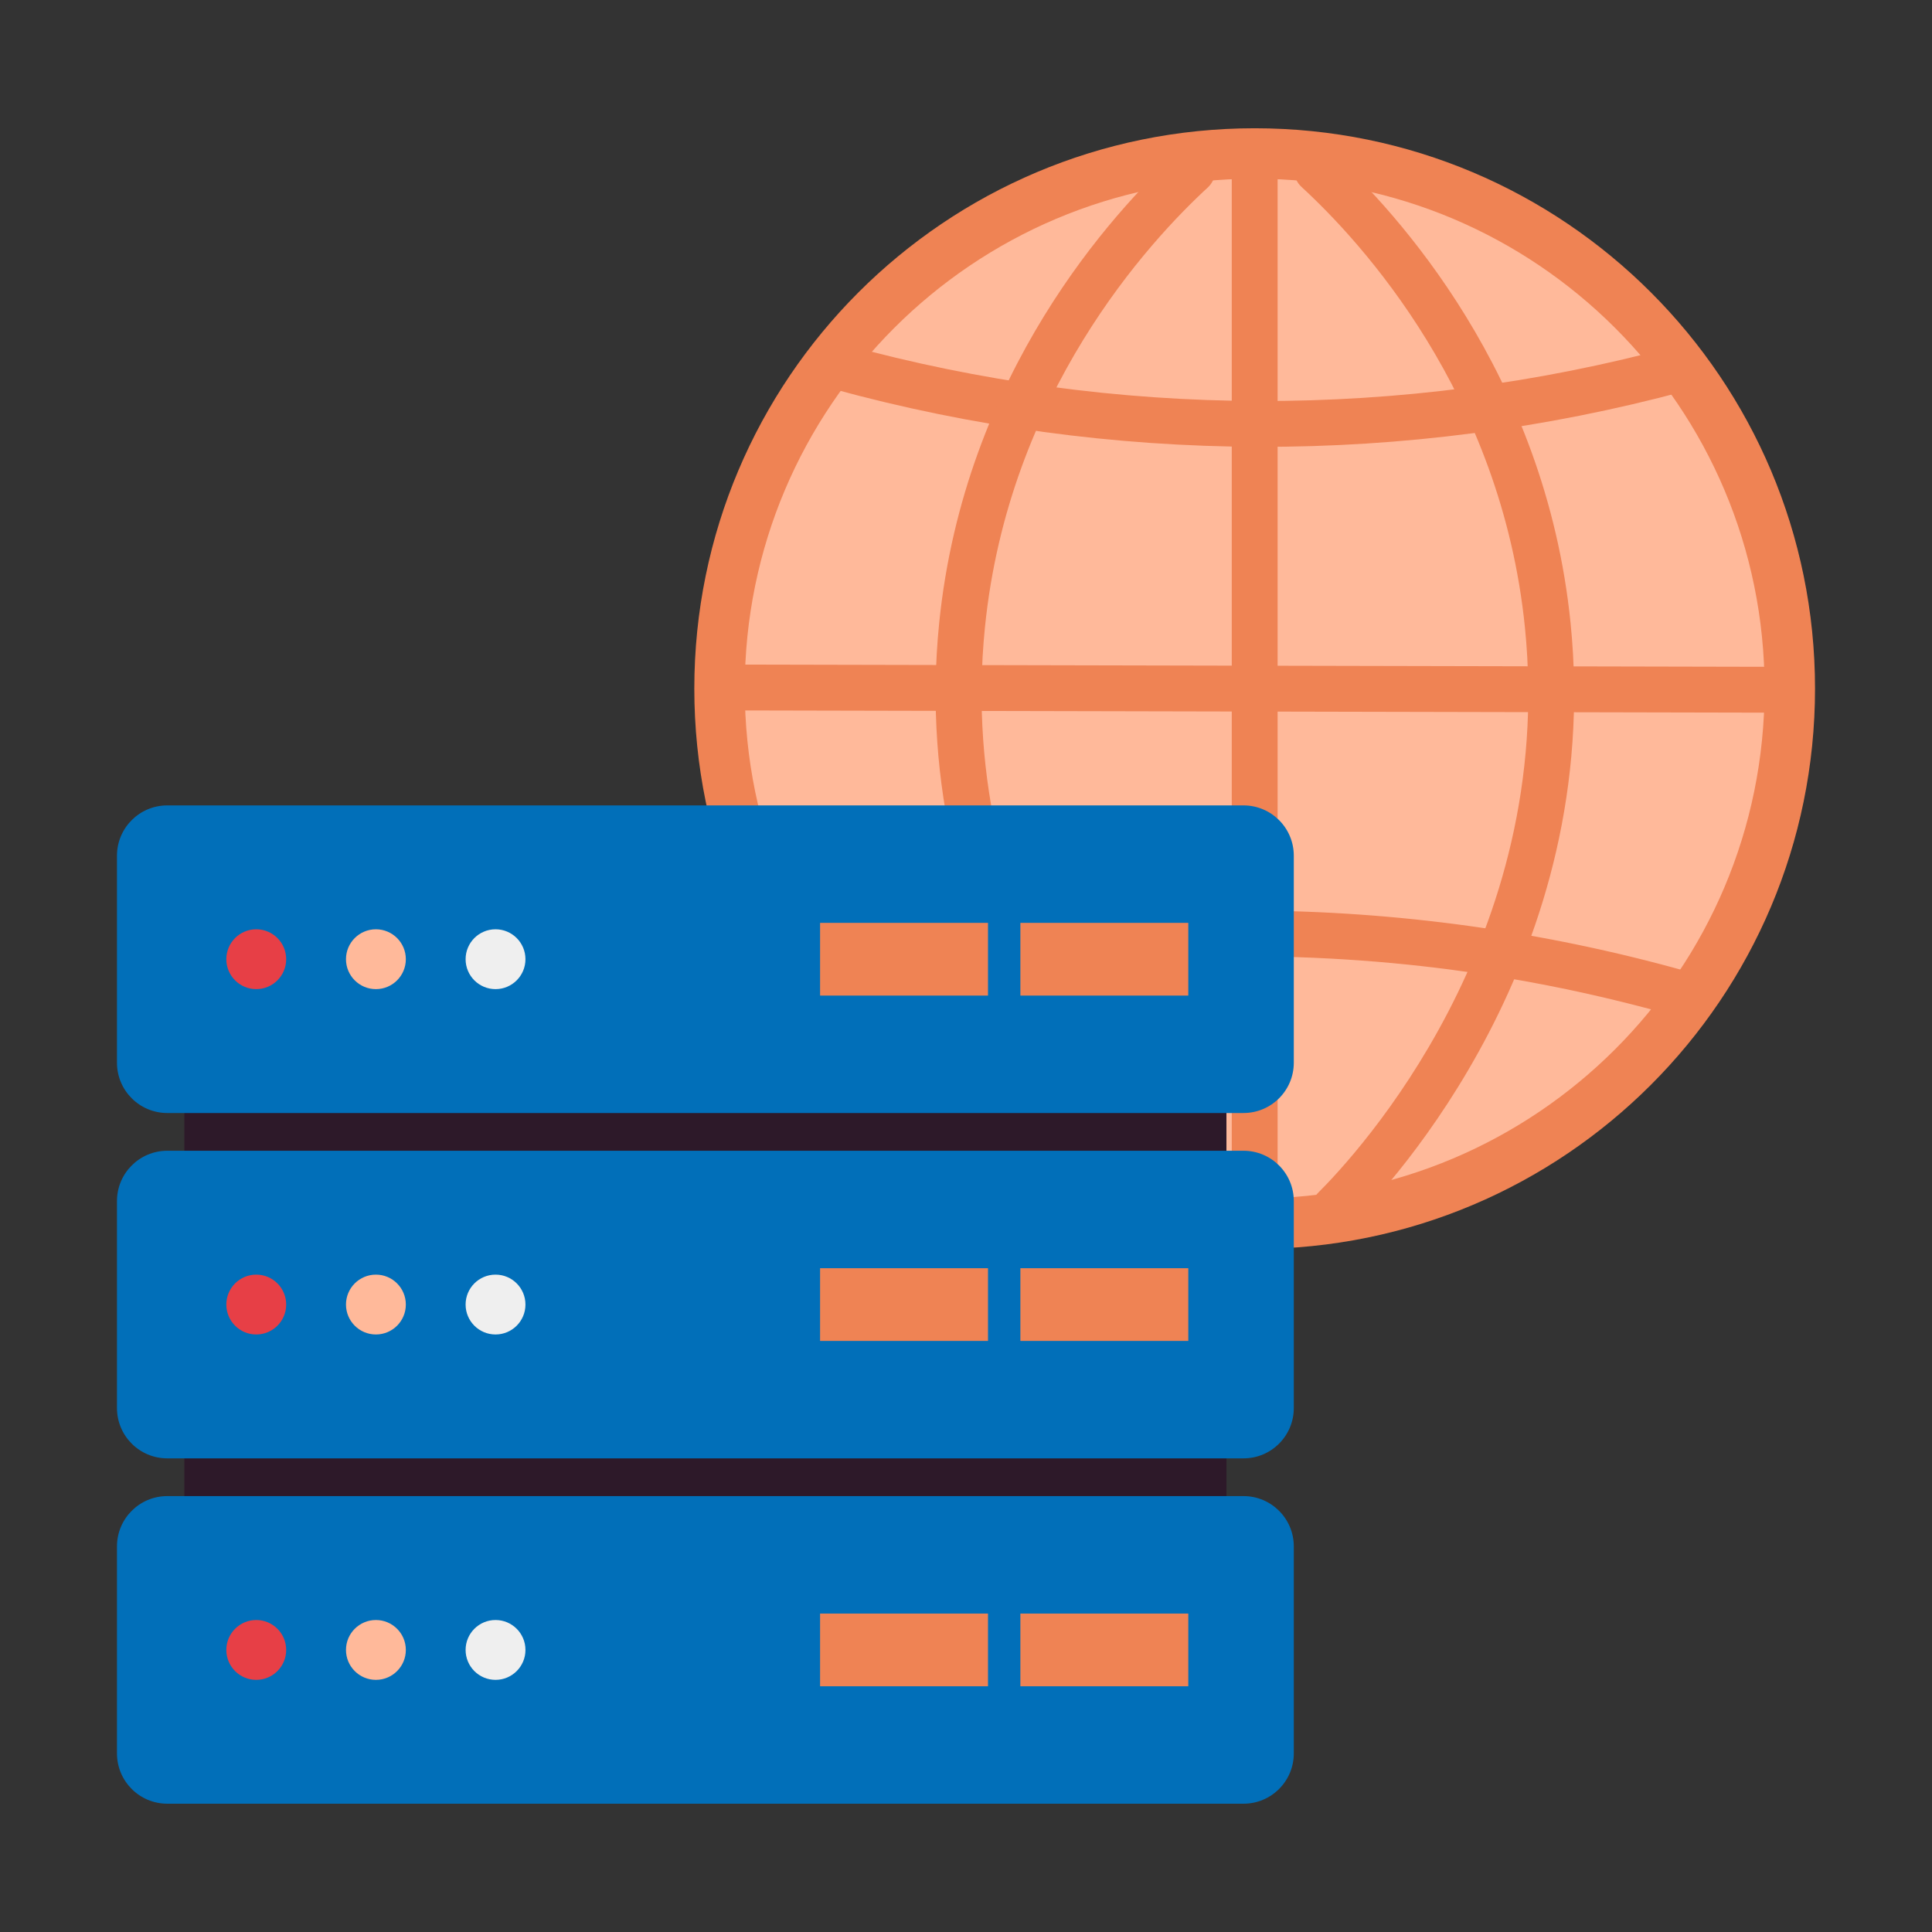 <svg width="512" height="512" viewBox="0 0 512 512" fill="none" xmlns="http://www.w3.org/2000/svg">
<rect x="0" y="0" width="512" height="512" fill="#333333" stroke="none"/>
<path d="M332.5 330.99C414.514 330.99 481 264.504 481 182.49C481 100.476 414.514 33.99 332.5 33.99C250.486 33.99 184 100.476 184 182.49C184 264.504 250.486 330.99 332.5 330.99Z" fill="#EF8354"/>
<path d="M332.5 317.62C407.13 317.62 467.63 257.12 467.63 182.49C467.63 107.86 407.13 47.36 332.5 47.36C257.87 47.36 197.37 107.86 197.37 182.49C197.37 257.12 257.87 317.62 332.5 317.62Z" fill="#FFB99A"/>
<path d="M220.53 103C218.977 102.574 217.657 101.549 216.86 100.15C216.063 98.751 215.854 97.093 216.28 95.54C216.706 93.987 217.731 92.667 219.13 91.87C220.529 91.073 222.187 90.864 223.74 91.29C295.618 111.065 371.475 111.272 443.46 91.89C445.015 91.471 446.674 91.687 448.07 92.491C449.466 93.294 450.486 94.62 450.905 96.175C451.324 97.731 451.108 99.389 450.304 100.785C449.501 102.181 448.175 103.201 446.62 103.62C372.547 123.56 294.492 123.346 220.53 103ZM445.05 269.24C439.26 269.24 343.75 234.24 218.68 268.42C217.9 268.665 217.079 268.75 216.265 268.671C215.452 268.591 214.663 268.348 213.945 267.957C213.228 267.565 212.597 267.033 212.089 266.392C211.582 265.751 211.21 265.014 210.994 264.226C210.778 263.437 210.723 262.613 210.833 261.803C210.942 260.993 211.214 260.214 211.632 259.511C212.05 258.809 212.605 258.198 213.265 257.715C213.924 257.232 214.674 256.887 215.47 256.7C291.174 235.965 371.088 236.179 446.68 257.32C448.096 257.712 449.322 258.604 450.13 259.831C450.938 261.058 451.274 262.537 451.075 263.992C450.876 265.448 450.155 266.782 449.047 267.747C447.94 268.712 446.519 269.243 445.05 269.24ZM472.78 188.87L191.78 188.26C190.211 188.196 188.728 187.528 187.641 186.396C186.554 185.264 185.947 183.755 185.947 182.185C185.947 180.615 186.554 179.106 187.641 177.974C188.728 176.842 190.211 176.174 191.78 176.11L472.78 176.72C474.349 176.784 475.832 177.452 476.919 178.584C478.006 179.716 478.613 181.225 478.613 182.795C478.613 184.365 478.006 185.874 476.919 187.006C475.832 188.138 474.349 188.806 472.78 188.87Z" fill="#EF8354"/>
<path d="M332.5 329.43C330.89 329.43 329.346 328.79 328.208 327.652C327.07 326.514 326.43 324.97 326.43 323.36V42.44C326.494 40.871 327.162 39.388 328.294 38.301C329.426 37.214 330.935 36.606 332.505 36.606C334.075 36.606 335.584 37.214 336.716 38.301C337.848 39.388 338.516 40.871 338.58 42.44V323.36C338.577 324.971 337.936 326.515 336.796 327.653C335.656 328.791 334.111 329.43 332.5 329.43ZM311.52 326.49C309.912 326.492 308.369 325.855 307.23 324.72C295.94 313.47 240.05 252.89 248.89 165.13C255.56 98.92 295.22 56 312 40.6C313.197 39.578 314.745 39.06 316.316 39.155C317.887 39.251 319.361 39.952 320.425 41.111C321.49 42.271 322.064 43.798 322.026 45.372C321.987 46.946 321.34 48.444 320.22 49.55C304.5 63.99 267.22 104.29 261.01 166.35C252.72 248.64 305.23 305.55 315.84 316.12C316.688 316.972 317.265 318.056 317.497 319.236C317.729 320.416 317.606 321.638 317.144 322.748C316.682 323.858 315.901 324.806 314.9 325.472C313.898 326.138 312.722 326.492 311.52 326.49ZM353.59 326.49C352.39 326.486 351.218 326.128 350.222 325.46C349.225 324.791 348.449 323.843 347.99 322.734C347.531 321.626 347.411 320.406 347.644 319.229C347.877 318.052 348.453 316.97 349.3 316.12C359.91 305.55 412.42 248.64 404.13 166.35C397.88 104.28 360.64 63.99 344.93 49.55C343.743 48.461 343.037 46.946 342.968 45.337C342.899 43.728 343.471 42.157 344.56 40.97C345.649 39.783 347.164 39.077 348.773 39.008C350.382 38.939 351.953 39.511 353.14 40.6C369.89 56 409.55 98.92 416.22 165.13C425.06 252.89 369.17 313.47 357.88 324.72C356.741 325.855 355.198 326.492 353.59 326.49Z" fill="#EF8354"/>
<path d="M48.85 276.04H325.02V415.41H48.85V276.04Z" fill="#2D1929"/>
<path d="M329.54 213.44H44.33C36.968 213.44 31 219.408 31 226.77V281.63C31 288.992 36.968 294.96 44.33 294.96H329.54C336.902 294.96 342.87 288.992 342.87 281.63V226.77C342.87 219.408 336.902 213.44 329.54 213.44Z" fill="#016FB9"/>
<path d="M329.54 304.96H44.33C36.968 304.96 31 310.928 31 318.29V373.15C31 380.512 36.968 386.48 44.33 386.48H329.54C336.902 386.48 342.87 380.512 342.87 373.15V318.29C342.87 310.928 336.902 304.96 329.54 304.96Z" fill="#016FB9"/>
<path d="M329.54 396.48H44.33C36.968 396.48 31 402.448 31 409.81V464.67C31 472.032 36.968 478 44.33 478H329.54C336.902 478 342.87 472.032 342.87 464.67V409.81C342.87 402.448 336.902 396.48 329.54 396.48Z" fill="#016FB9"/>
<path d="M67.91 262.13C72.29 262.13 75.84 258.58 75.84 254.2C75.84 249.82 72.29 246.27 67.91 246.27C63.53 246.27 59.98 249.82 59.98 254.2C59.98 258.58 63.53 262.13 67.91 262.13Z" fill="#E73F46"/>
<path d="M99.62 262.13C104 262.13 107.55 258.58 107.55 254.2C107.55 249.82 104 246.27 99.62 246.27C95.24 246.27 91.69 249.82 91.69 254.2C91.69 258.58 95.24 262.13 99.62 262.13Z" fill="#FFB99A"/>
<path d="M131.32 262.13C135.7 262.13 139.25 258.58 139.25 254.2C139.25 249.82 135.7 246.27 131.32 246.27C126.94 246.27 123.39 249.82 123.39 254.2C123.39 258.58 126.94 262.13 131.32 262.13Z" fill="#EFEFEF"/>
<path d="M270.41 244.57H314.91V263.84H270.41V244.57ZM217.33 244.57H261.83V263.84H217.33V244.57Z" fill="#EF8354"/>
<path d="M67.91 353.65C72.29 353.65 75.84 350.1 75.84 345.72C75.84 341.34 72.29 337.79 67.91 337.79C63.53 337.79 59.98 341.34 59.98 345.72C59.98 350.1 63.53 353.65 67.91 353.65Z" fill="#E73F46"/>
<path d="M99.62 353.65C104 353.65 107.55 350.1 107.55 345.72C107.55 341.34 104 337.79 99.62 337.79C95.24 337.79 91.69 341.34 91.69 345.72C91.69 350.1 95.24 353.65 99.62 353.65Z" fill="#FFB99A"/>
<path d="M131.32 353.65C135.7 353.65 139.25 350.1 139.25 345.72C139.25 341.34 135.7 337.79 131.32 337.79C126.94 337.79 123.39 341.34 123.39 345.72C123.39 350.1 126.94 353.65 131.32 353.65Z" fill="#EFEFEF"/>
<path d="M270.41 336.09H314.91V355.36H270.41V336.09ZM217.33 336.09H261.83V355.36H217.33V336.09Z" fill="#EF8354"/>
<path d="M67.91 445.18C72.29 445.18 75.84 441.63 75.84 437.25C75.84 432.87 72.29 429.32 67.91 429.32C63.53 429.32 59.98 432.87 59.98 437.25C59.98 441.63 63.53 445.18 67.91 445.18Z" fill="#E73F46"/>
<path d="M99.62 445.18C104 445.18 107.55 441.63 107.55 437.25C107.55 432.87 104 429.32 99.62 429.32C95.24 429.32 91.69 432.87 91.69 437.25C91.69 441.63 95.24 445.18 99.62 445.18Z" fill="#FFB99A"/>
<path d="M131.32 445.18C135.7 445.18 139.25 441.63 139.25 437.25C139.25 432.87 135.7 429.32 131.32 429.32C126.94 429.32 123.39 432.87 123.39 437.25C123.39 441.63 126.94 445.18 131.32 445.18Z" fill="#EFEFEF"/>
<path d="M270.41 427.61H314.91V446.88H270.41V427.61ZM217.33 427.61H261.83V446.88H217.33V427.61Z" fill="#EF8354"/>
</svg>
